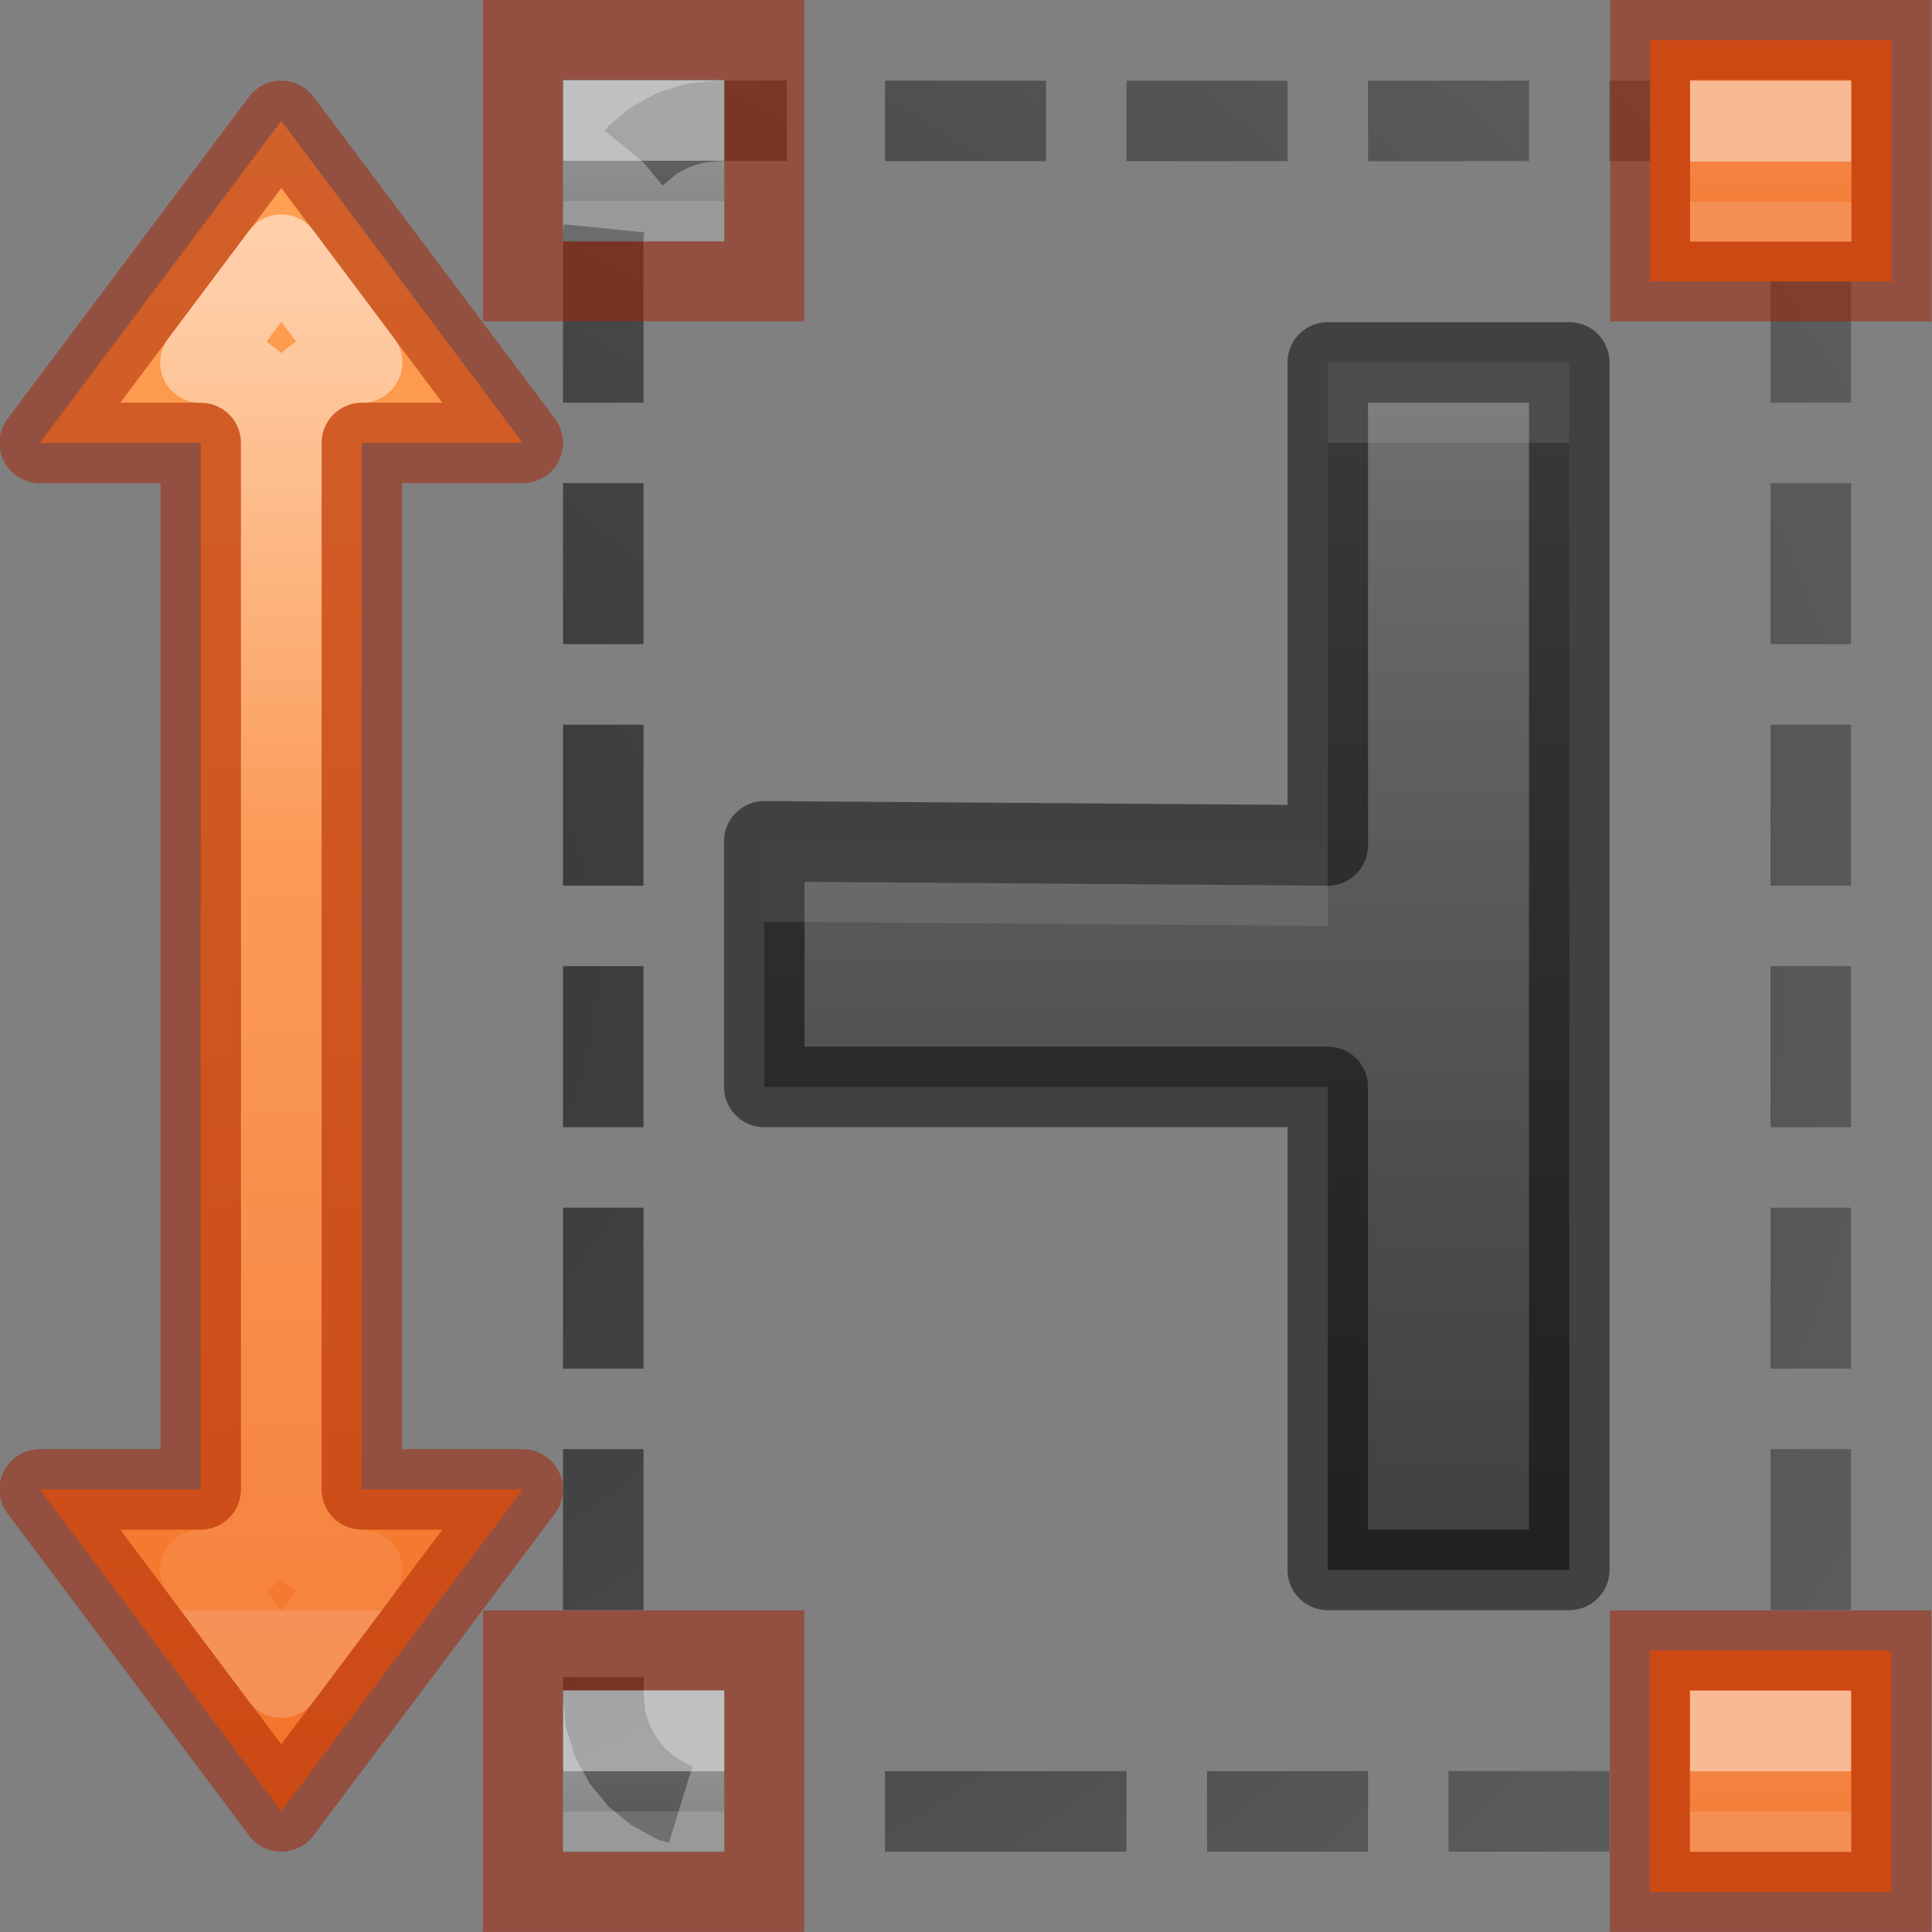 <svg height="24" width="24" xmlns="http://www.w3.org/2000/svg" xmlns:xlink="http://www.w3.org/1999/xlink"><rect width="100%" height="100%" fill="#808080" stroke="none"/><linearGradient id="a" gradientTransform="matrix(.983 0 0 1.017 0 -1)" gradientUnits="userSpaceOnUse" x1="4.068" x2="20.345" y1="6.875" y2="6.875"><stop offset="0" stop-color="#737373"/><stop offset=".262" stop-color="#636363"/><stop offset=".705" stop-color="#4b4b4b"/><stop offset="1" stop-color="#3f3f3f"/></linearGradient><linearGradient id="b"><stop offset="0" stop-color="#ffa154"/><stop offset="1" stop-color="#f37329"/></linearGradient><linearGradient id="c" gradientUnits="userSpaceOnUse" x1="1.5" x2="22.5" xlink:href="#b" y1="20.5" y2="20.5"/><linearGradient id="d" gradientUnits="userSpaceOnUse" x1="3.498" x2="19.998" y1="20.494" y2="20.494"><stop offset="0" stop-color="#fff"/><stop offset=".424" stop-color="#fff" stop-opacity=".235"/><stop offset="1" stop-color="#fff" stop-opacity=".157"/><stop offset="1" stop-color="#fff" stop-opacity=".392"/></linearGradient><linearGradient id="e" gradientUnits="userSpaceOnUse" x1="22" x2="22.5" y1="-6" y2="-6"><stop offset="0" stop-color="#fff"/><stop offset="0" stop-color="#fff" stop-opacity=".235"/><stop offset="1" stop-color="#fff" stop-opacity=".157"/><stop offset="1" stop-color="#fff" stop-opacity=".392"/></linearGradient><linearGradient id="f" gradientTransform="matrix(0 -1.311 1.356 0 10.992 16.649)" gradientUnits="userSpaceOnUse" x1="22" x2="22" xlink:href="#b" y1="0" y2="4"/><radialGradient id="g" cx="12" cy="-14.267" gradientTransform="matrix(1.909 0 -0 2.727 -10.909 62.909)" gradientUnits="userSpaceOnUse" r="11"><stop offset="0" stop-color="#1f1f1f"/><stop offset="1" stop-color="#5c5c5c"/></radialGradient><g transform="matrix(0 1 -1 0 23.994 .002)"><g transform="translate(0 2)"><path d="m2.932-.51-.049-.488-.291.029-.049.006-.049.014-.23.072.295.955.178-.055.227-.023h2.037v-1h-2.068zm3.068.51h2v-1h-2zm3 0h2v-1h-2zm3 0h2v-1h-2zm3 0h2v-1h-2zm3 0h2v-1h-2zm3 0h.013l.251.023.164.051.162.088.137.111.111.137.088.162.041.428h.955l-.057-.773-.014-.047-.023-.045-.133-.242-.023-.043-.029-.037-.176-.213-.029-.037-.037-.029-.213-.176-.037-.029-.043-.023-.242-.133-.045-.023-.047-.014-.268-.084-.049-.014-.049-.006-.315-.029-.023-.002h-.069zm-19.828.135-.023.045-.014.047-.084.268-.014.049-.006.049-.029.291-.002.023v1.094h1v-1.037l.023-.227.051-.166.045-.084-.879-.475zm20.828 3.865h1v-2h-1zm-21 1h1v-2h-1zm21 2h1v-2h-1zm-21 1h1v-2h-1zm0 3h1v-2h-1zm21 0h1v-3h-1zm-21 2.068v.025l.002.023.029.291.006.049.014.049.084.268.014.047.023.045.133.242.023.043.029.037.176.213.029.037.037.029.021.018.402-.49.281-.23-.143-.174-.088-.162-.051-.164-.023-.227v-.818h-1zm20.945.324-.008-.002-.012.037-.088.162-.111.137-.137.111-.162.088-.164.051-.227.023h-.203v1h.26l.023-.002.291-.029.049-.006.049-.014.268-.084.047-.014.045-.023.242-.133.043-.023.037-.029.213-.176.037-.029.029-.037.176-.213.029-.037.023-.043.133-.242.023-.045.014-.047.027-.088-.924-.285-.021-.012zm-19.16 1.596.098.01.023.002h2.094v-1h-2.037l-.078-.008zm3.215.012h2v-1h-2zm3 0h2v-1h-2zm3 0h2v-1h-2zm3 0h2v-1h-2zm3 0h2v-1h-2z" fill="url(#g)" opacity=".867"/><path d="m13.5 12.5h-3.051l.051-7h-6v-3h15v3h-6z" fill="url(#a)" stroke="#000" stroke-linecap="round" stroke-linejoin="round" stroke-opacity=".49"/><g stroke-linecap="round" stroke-linejoin="round" transform="translate(0 -2)"><path d="m5.5 17.5-4 3 4 3v-2h13v2l4-3-4-3v2h-13z" fill="url(#c)" stroke="#a62100" stroke-opacity=".502"/><path d="m4.502 19.496-1.34 1.004 1.34 1.004v-.004c-0-.551.447-.998.998-.998h13c.551-0.0.998.447.998.998v.004l1.34-1.004-1.34-1.004v.004c0.0.551-.447.998-.998.998h-13c-.551 0-.998-.447-.998-.998z" fill="none" opacity=".5" stroke="url(#d)"/></g><path d="m16.494 4.502v1h3v-1zm-7 5.949v1l7.0.051v-1z" fill="#fff" opacity=".1" transform="matrix(0 -1 1 0 -.002 21.994)"/></g><path id="h" d="m20.5 3.499v-2.999h3v2.999z" fill="url(#f)" stroke="#a62100" stroke-opacity=".502" stroke-width=".993"/><use id="i" height="100%" transform="translate(0 14)" width="100%" xlink:href="#h"/><use height="100%" transform="translate(-20.006 -14.004)" width="100%" xlink:href="#i"/><use height="100%" transform="translate(-20.008 14)" width="100%" xlink:href="#h"/><path id="j" d="m21.5 1.5h1v1h-1z" fill="none" opacity=".5" stroke="url(#e)"/><use height="100%" transform="translate(-.003 13.997)" width="100%" xlink:href="#j"/><use height="100%" transform="translate(-20)" width="100%" xlink:href="#j"/><use height="100%" transform="translate(-20.003 13.997)" width="100%" xlink:href="#j"/></g></svg>